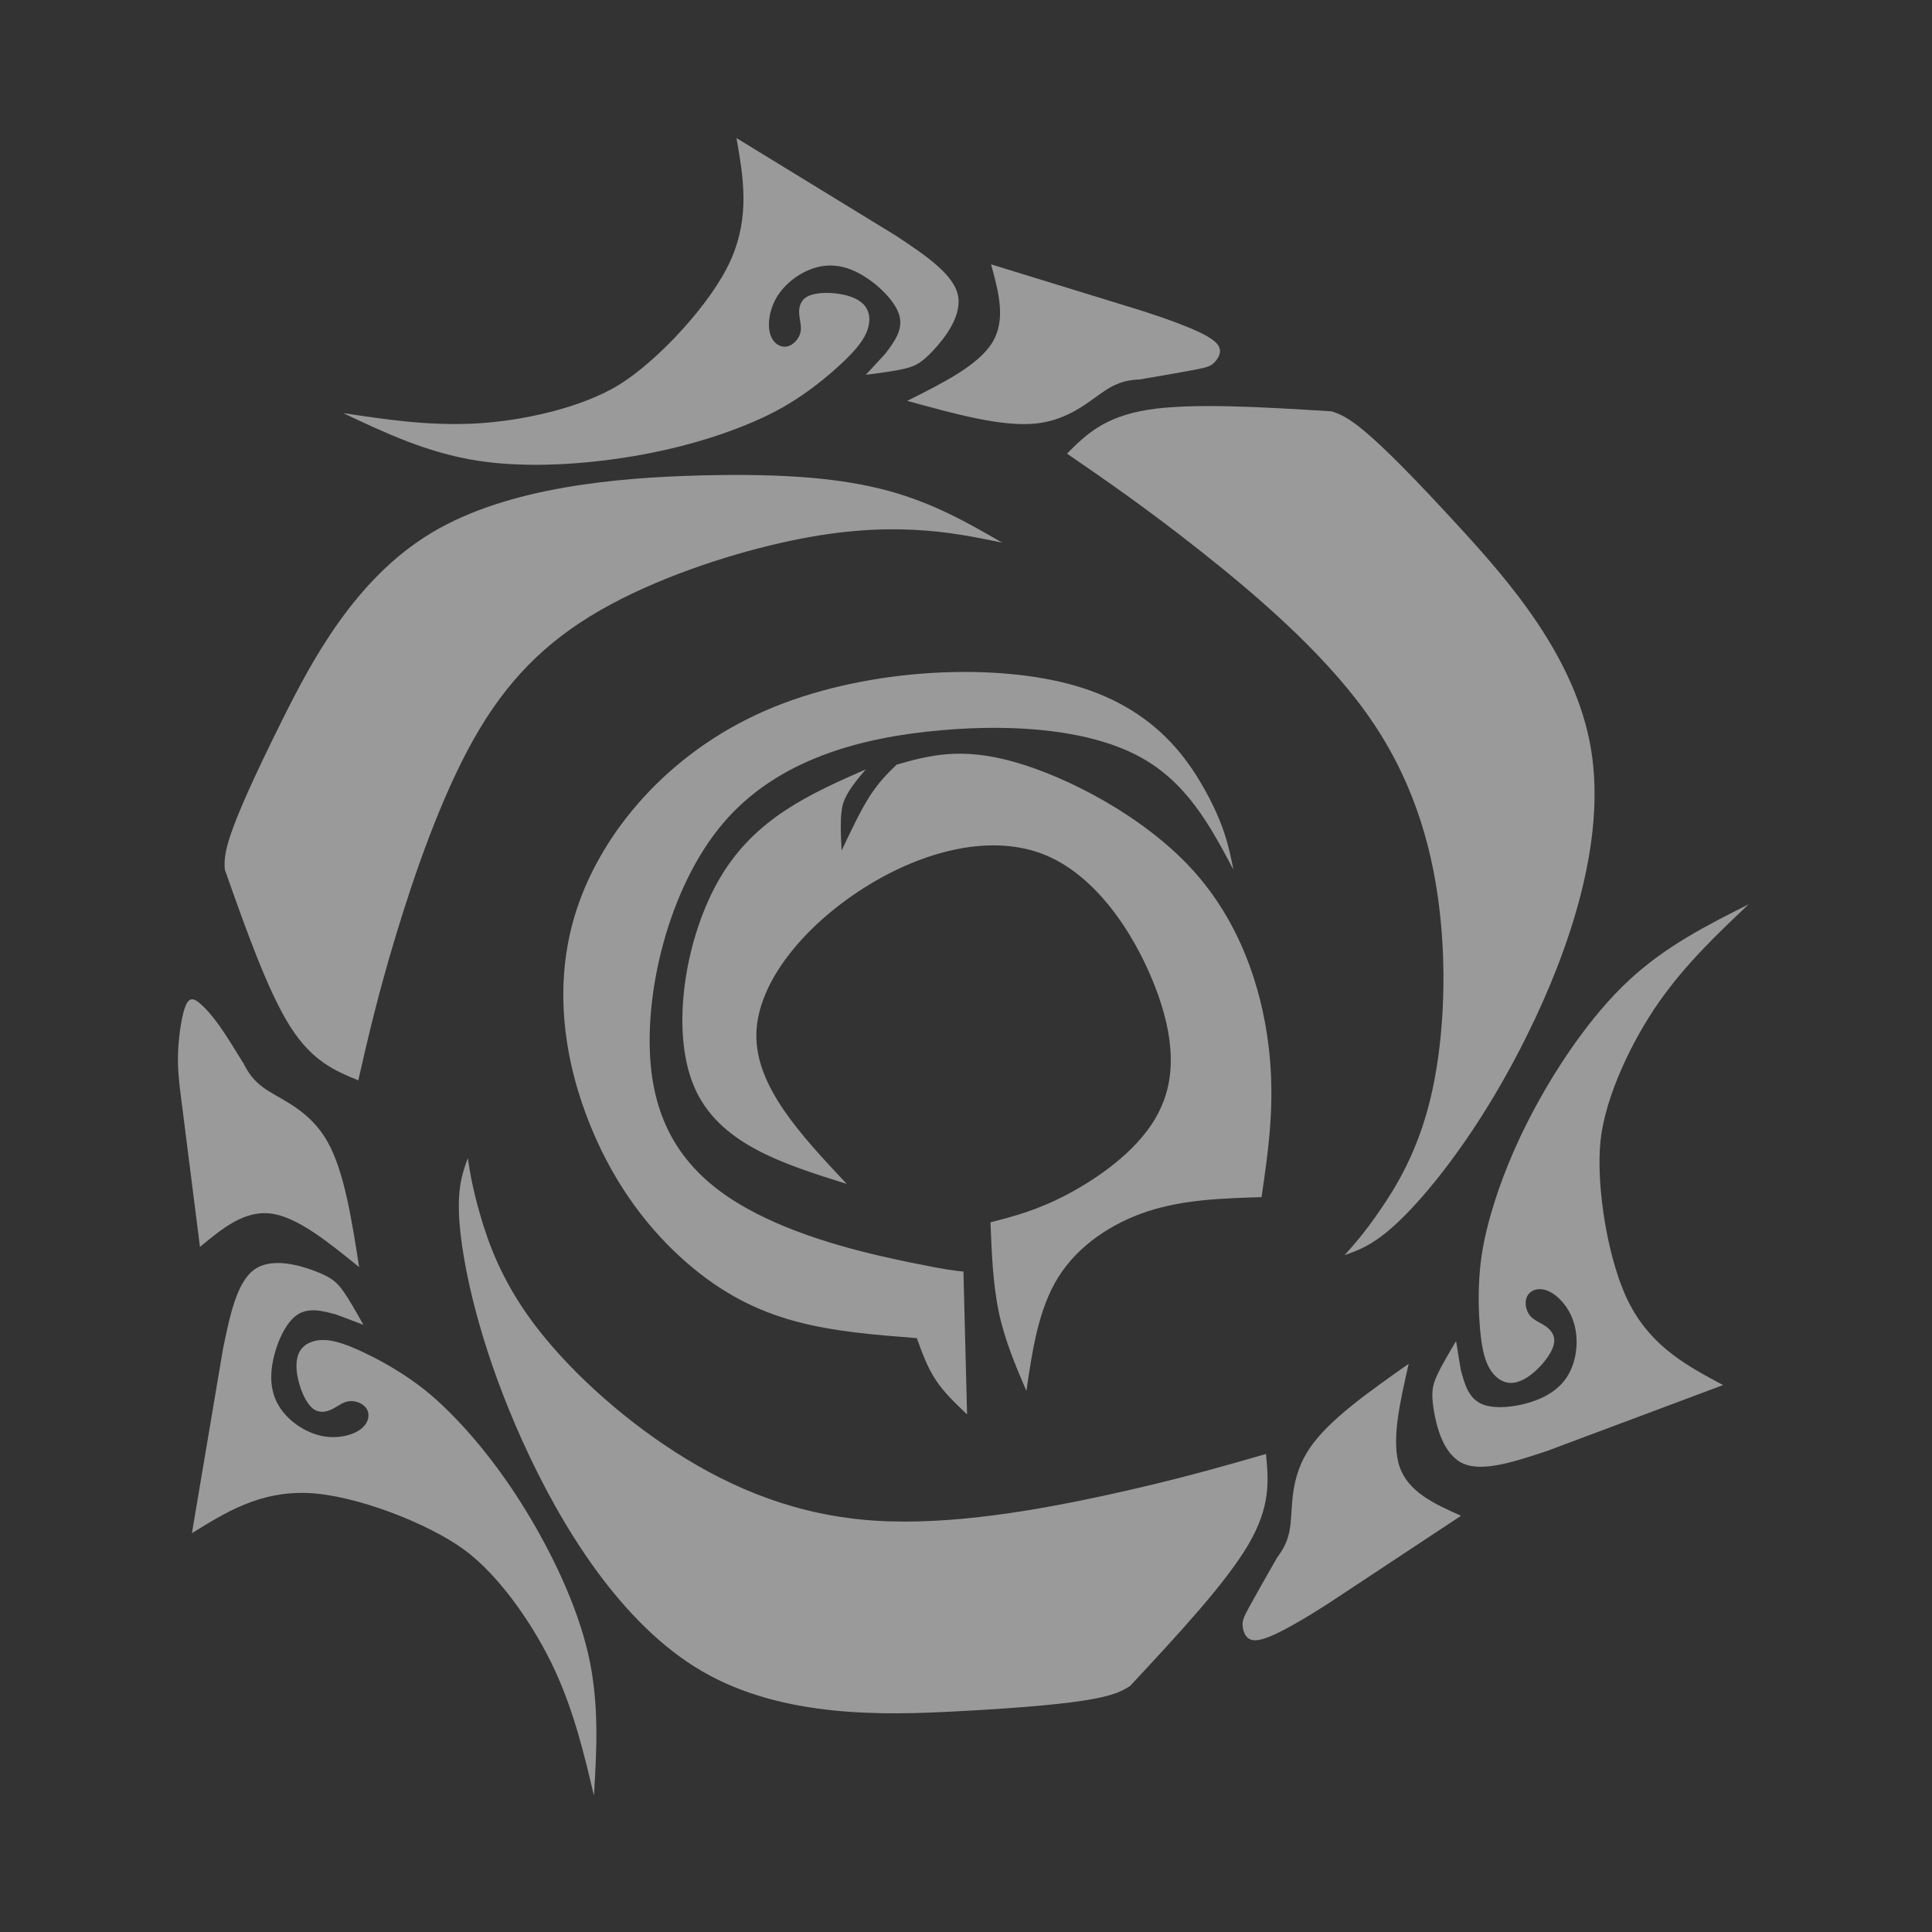 <?xml version="1.0" encoding="UTF-8" standalone="no"?>
<!-- Created with Inkscape (http://www.inkscape.org/) -->

<svg
   width="24"
   height="24"
   viewBox="0 0 6.35 6.35"
   version="1.1"
   id="svg1"
   xml:space="preserve"
   sodipodi:docname="MarkOfTheKindredCorrect.svg"
   inkscape:version="1.4 (86a8ad7, 2024-10-11)"
   xmlns:inkscape="http://www.inkscape.org/namespaces/inkscape"
   xmlns:sodipodi="http://sodipodi.sourceforge.net/DTD/sodipodi-0.dtd"
   xmlns="http://www.w3.org/2000/svg"
   xmlns:svg="http://www.w3.org/2000/svg"><rect x="0" y="0" width="6.35" height="6.35" fill="#333333" stroke="none"/><sodipodi:namedview
     id="namedview1"
     pagecolor="#505050"
     bordercolor="#eeeeee"
     borderopacity="1"
     inkscape:showpageshadow="0"
     inkscape:pageopacity="0"
     inkscape:pagecheckerboard="0"
     inkscape:deskcolor="#505050"
     inkscape:document-units="mm"
     inkscape:zoom="26.24"
     inkscape:cx="5.9260671"
     inkscape:cy="12.442835"
     inkscape:window-width="1920"
     inkscape:window-height="1017"
     inkscape:window-x="-8"
     inkscape:window-y="-8"
     inkscape:window-maximized="1"
     inkscape:current-layer="layer1" /><defs
     id="defs1"><inkscape:path-effect
       effect="bspline"
       id="path-effect7"
       is_visible="true"
       lpeversion="1.3"
       weight="33.333"
       steps="2"
       helper_size="0"
       apply_no_weight="true"
       apply_with_weight="true"
       only_selected="false"
       uniform="false" /><inkscape:path-effect
       effect="bspline"
       id="path-effect6"
       is_visible="true"
       lpeversion="1.3"
       weight="33.333"
       steps="2"
       helper_size="0"
       apply_no_weight="true"
       apply_with_weight="true"
       only_selected="false"
       uniform="false" /><inkscape:path-effect
       effect="bspline"
       id="path-effect5"
       is_visible="true"
       lpeversion="1.3"
       weight="33.333"
       steps="2"
       helper_size="0"
       apply_no_weight="true"
       apply_with_weight="true"
       only_selected="false"
       uniform="false" /><inkscape:path-effect
       effect="bspline"
       id="path-effect4"
       is_visible="true"
       lpeversion="1.3"
       weight="33.333"
       steps="2"
       helper_size="0"
       apply_no_weight="true"
       apply_with_weight="true"
       only_selected="false"
       uniform="false" /><inkscape:path-effect
       effect="bspline"
       id="path-effect3"
       is_visible="true"
       lpeversion="1.3"
       weight="33.333"
       steps="2"
       helper_size="0"
       apply_no_weight="true"
       apply_with_weight="true"
       only_selected="false"
       uniform="false" /><inkscape:path-effect
       effect="bspline"
       id="path-effect2"
       is_visible="true"
       lpeversion="1.3"
       weight="33.333"
       steps="2"
       helper_size="0"
       apply_no_weight="true"
       apply_with_weight="true"
       only_selected="false"
       uniform="false" /><inkscape:path-effect
       effect="bspline"
       id="path-effect3-5"
       is_visible="true"
       lpeversion="1.3"
       weight="33.333"
       steps="2"
       helper_size="0"
       apply_no_weight="true"
       apply_with_weight="true"
       only_selected="false"
       uniform="false" /><inkscape:path-effect
       effect="bspline"
       id="path-effect4-2"
       is_visible="true"
       lpeversion="1.3"
       weight="33.333"
       steps="2"
       helper_size="0"
       apply_no_weight="true"
       apply_with_weight="true"
       only_selected="false"
       uniform="false" /><inkscape:path-effect
       effect="bspline"
       id="path-effect5-7"
       is_visible="true"
       lpeversion="1.3"
       weight="33.333"
       steps="2"
       helper_size="0"
       apply_no_weight="true"
       apply_with_weight="true"
       only_selected="false"
       uniform="false" /><inkscape:path-effect
       effect="bspline"
       id="path-effect5-7-2"
       is_visible="true"
       lpeversion="1.3"
       weight="33.333"
       steps="2"
       helper_size="0"
       apply_no_weight="true"
       apply_with_weight="true"
       only_selected="false"
       uniform="false" /><inkscape:path-effect
       effect="bspline"
       id="path-effect4-2-1"
       is_visible="true"
       lpeversion="1.3"
       weight="33.333"
       steps="2"
       helper_size="0"
       apply_no_weight="true"
       apply_with_weight="true"
       only_selected="false"
       uniform="false" /><inkscape:path-effect
       effect="bspline"
       id="path-effect3-5-6"
       is_visible="true"
       lpeversion="1.3"
       weight="33.333"
       steps="2"
       helper_size="0"
       apply_no_weight="true"
       apply_with_weight="true"
       only_selected="false"
       uniform="false" /><inkscape:path-effect
       effect="bspline"
       id="path-effect6-9"
       is_visible="true"
       lpeversion="1.3"
       weight="33.333"
       steps="2"
       helper_size="0"
       apply_no_weight="true"
       apply_with_weight="true"
       only_selected="false"
       uniform="false" /><inkscape:path-effect
       effect="bspline"
       id="path-effect3-5-4"
       is_visible="true"
       lpeversion="1.3"
       weight="33.333"
       steps="2"
       helper_size="0"
       apply_no_weight="true"
       apply_with_weight="true"
       only_selected="false"
       uniform="false" /><inkscape:path-effect
       effect="bspline"
       id="path-effect3-5-3"
       is_visible="true"
       lpeversion="1.3"
       weight="33.333"
       steps="2"
       helper_size="0"
       apply_no_weight="true"
       apply_with_weight="true"
       only_selected="false"
       uniform="false" /></defs><g
     inkscape:label="Layer 1"
     inkscape:groupmode="layer"
     id="layer1"><g
       id="g7"
       transform="matrix(0.872,0,0,0.872,0.345,0.419)"><path
         style="opacity:0.507;fill:none;stroke-width:0.265"
         d="m 5.045,55.152 c 0,0 0,0 0,0 0.087,-3.89 0.173,-7.781 1.4,-8.669 1.227,-0.888 3.595,1.227 4.764,3.374 1.169,2.147 1.14,4.327 0.844,5.139 -0.296,0.812 -0.859,0.256 -1.386,-0.22 C 10.141,54.3 9.65,53.903 9.203,53.694 8.755,53.485 8.351,53.463 7.914,53.586 c -0.437,0.123 -0.906,0.39 -1.278,0.614 -0.372,0.224 -0.646,0.404 -0.895,0.556 -0.249,0.152 -0.473,0.274 -0.585,0.336 -0.112,0.061 -0.112,0.061 -0.112,0.061 z"
         id="path2"
         inkscape:path-effect="#path-effect2"
         inkscape:original-d="m 5.0453311,55.152181 c 0,0 0,0 0,0 0,0 0.1732301,-7.780928 0.2598451,-11.67139 2.3675276,2.114897 4.7349598,4.229706 7.1024398,6.34456 -0.02887,2.179857 -0.05774,4.359627 -0.08662,6.539442 -0.563004,-0.555792 -1.125991,-1.111563 -1.68899,-1.667344 -0.490828,-0.396991 -0.9816375,-0.793969 -1.4724566,-1.190955 -0.4042121,-0.02167 -0.8084079,-0.04331 -1.2126118,-0.06496 -0.4691745,0.26707 -0.9383305,0.534127 -1.4074958,0.80119 -0.2742866,0.180451 -0.5485624,0.360897 -0.8228435,0.541345 -0.2237603,0.122706 -0.4475115,0.245409 -0.6712672,0.368115 z"
         transform="matrix(0.08,0,0,0.08,-0.036,-0.219)" /><path
         style="opacity:0.507;fill:#ffffff;fill-opacity:1;stroke-width:0.265"
         d="m 38.248,15.618 c 1.674,-0.837 3.348,-1.674 4.007,-2.746 0.658,-1.072 0.301,-2.378 -0.056,-3.685 0,0 7.166,2.205 7.166,2.205 0.531,0.174 1.062,0.347 1.725,0.602 0.664,0.255 1.46,0.592 1.751,0.929 0.291,0.337 0.077,0.674 -0.107,0.868 -0.184,0.194 -0.337,0.245 -0.919,0.357 -0.582,0.112 -1.592,0.286 -2.603,0.459 -0.47,0.031 -0.939,0.061 -1.659,0.536 -0.72,0.475 -1.689,1.393 -3.282,1.546 -1.592,0.153 -3.807,-0.459 -6.023,-1.072 z"
         id="path4"
         inkscape:path-effect="#path-effect4"
         inkscape:original-d="m 38.248216,15.617766 c 0,0 3.348123,-1.674061 5.022184,-2.511092 -0.357278,-1.30661 -1.071809,-3.9197529 -1.071809,-3.9197529 0,0 7.165798,2.2048609 7.165798,2.2048609 0,0 1.061601,0.347062 1.5924,0.520592 0.796216,0.336861 1.5924,0.673708 2.3886,1.010562 -0.214366,0.33686 -0.428723,0.673707 -0.643083,1.010561 -0.15312,0.05104 -0.306232,0.102077 -0.459349,0.153116 -1.010581,0.173534 -3.031683,0.520592 -3.031683,0.520592 0,0 -0.939106,0.06125 -1.40866,0.09187 -0.969751,0.91871 -1.939462,1.837384 -2.909191,2.756076 -2.215113,-0.612473 -6.645207,-1.837384 -6.645207,-1.837384 z"
         transform="matrix(0.08,0,0,0.08,-0.036,-0.219)" /><path
         style="opacity:0.507;fill:#ffffff;fill-opacity:1;stroke-width:0.265"
         d="m 45.776,18.103 c 0.866,-0.866 1.732,-1.732 3.811,-2.064 2.079,-0.332 5.37,-0.13 8.661,0.072 0.375,0.13 0.751,0.26 1.61,0.989 0.859,0.729 2.201,2.057 4.461,4.526 2.259,2.469 5.435,6.077 6.15,10.423 0.715,4.345 -1.032,9.427 -2.974,13.375 -1.942,3.948 -4.078,6.763 -5.551,8.315 -1.472,1.552 -2.281,1.841 -3.089,2.129 0.476,-0.534 0.953,-1.068 1.689,-2.144 0.736,-1.075 1.732,-2.692 2.339,-5.161 0.606,-2.469 0.823,-5.789 0.44,-9.008 -0.383,-3.219 -1.364,-6.337 -3.465,-9.261 -2.1,-2.923 -5.32,-5.652 -7.853,-7.651 -2.534,-1.999 -4.381,-3.27 -6.229,-4.54 z"
         id="path5"
         inkscape:path-effect="#path-effect5"
         inkscape:original-d="m 45.776094,18.102561 c 0,0 1.732301,-1.732303 2.598451,-2.598454 3.291441,0.202106 9.874126,0.606306 9.874126,0.606306 0,0 0.750665,0.259845 1.125995,0.389768 1.342562,1.328125 2.685071,2.656197 4.027604,3.984296 3.175953,3.609035 6.351775,7.217927 9.527664,10.826891 -1.746774,5.081521 -3.493476,10.162842 -5.240215,15.24426 -2.136548,2.81505 -4.273013,5.629984 -6.409518,8.444976 -0.808424,0.288724 -2.425224,0.86615 -2.425224,0.86615 0,0 0.952767,-1.068252 1.429149,-1.60238 0.996093,-1.616847 1.992149,-3.233632 2.988223,-4.850445 0.21654,-3.320314 0.433075,-6.640494 0.649613,-9.960739 -0.98166,-3.118207 -1.963277,-6.23629 -2.944916,-9.354434 -3.219259,-2.728431 -6.438389,-5.456753 -9.657585,-8.18513 -1.847826,-1.27038 -5.543367,-3.811065 -5.543367,-3.811065 z"
         transform="matrix(0.08,0,0,0.08,-0.036,-0.219)" /><path
         style="opacity:0.507;fill:#ffffff;fill-opacity:1;stroke-width:0.265"
         d="m 11.455,16.996 c 1.994,0.25 3.989,0.5 6.168,0.339 2.18,-0.161 5.018,-0.847 6.792,-2.004 1.774,-1.158 4.26,-3.944 5.111,-6.019 0.852,-2.075 0.484,-3.902 0.117,-5.729 2.542,1.47 5.083,2.94 7.625,4.41 1.347,0.847 2.695,1.694 2.97,2.664 0.276,0.97 -0.521,2.062 -1.072,2.685 -0.551,0.623 -0.857,0.776 -1.342,0.903 -0.485,0.128 -1.148,0.23 -1.812,0.332 0.296,-0.337 0.592,-0.674 0.888,-1.011 0.419,-0.582 0.837,-1.164 0.612,-1.848 -0.225,-0.684 -1.092,-1.47 -1.883,-1.883 -0.791,-0.413 -1.506,-0.454 -2.184,-0.219 -0.679,0.235 -1.322,0.745 -1.684,1.353 -0.362,0.607 -0.444,1.312 -0.311,1.766 0.133,0.454 0.48,0.658 0.786,0.607 0.306,-0.051 0.572,-0.357 0.643,-0.658 0.071,-0.301 -0.051,-0.597 -0.077,-0.908 -0.026,-0.311 0.046,-0.638 0.378,-0.822 0.332,-0.184 0.924,-0.225 1.46,-0.158 0.536,0.066 1.016,0.24 1.266,0.561 0.25,0.322 0.271,0.791 0.071,1.266 -0.199,0.475 -0.618,0.954 -1.138,1.465 -0.521,0.51 -1.143,1.051 -1.848,1.557 -0.704,0.505 -1.49,0.975 -2.729,1.503 -1.238,0.528 -2.929,1.114 -5.137,1.541 -2.208,0.428 -4.933,0.697 -7.298,0.389 -2.365,-0.308 -4.369,-1.194 -6.373,-2.08 z"
         id="path3-1"
         inkscape:path-effect="#path-effect3-5"
         inkscape:original-d="m 11.454593,16.99598 c 0,0 3.988641,0.49998 5.982961,0.74997 2.36501,-0.571738 5.20302,-1.257824 7.095028,-1.715215 1.656795,-1.857682 4.141986,-4.644204 6.21298,-6.9663062 -0.367483,-1.827213 -1.102429,-5.4815295 -1.102429,-5.4815295 2.541715,1.4699073 5.083429,2.9398147 7.625144,4.409722 0,0 2.694831,1.6944766 4.042245,2.5417147 -0.796215,1.092245 -1.5924,2.184446 -2.3886,3.276669 -0.306236,0.153118 -0.61246,0.306231 -0.918691,0.459346 -0.663514,0.102079 -1.9905,0.306231 -1.9905,0.306231 0.296023,-0.336854 0.592045,-0.673708 0.888068,-1.010562 0,0 0.837031,-1.163676 1.255546,-1.745515 -0.867669,-0.786007 -1.735307,-1.571984 -2.60296,-2.3579762 -0.714552,-0.040831 -1.429075,-0.081661 -2.143614,-0.1224922 -0.643099,0.5103947 -1.286169,1.0207694 -1.929255,1.5311534 -0.08166,0.704345 -0.163322,1.408661 -0.244983,2.112992 0.347067,0.204158 0.694121,0.408308 1.041183,0.612461 0.265406,-0.306237 0.530799,-0.612461 0.7962,-0.918692 -0.122494,-0.296029 -0.244985,-0.592046 -0.367477,-0.888069 0.07146,-0.326652 0.142907,-0.653292 0.214363,-0.979938 0.592058,-0.04083 1.184092,-0.08166 1.776137,-0.122492 0.479772,0.173534 0.959522,0.347061 1.439283,0.520592 0.02043,0.469563 0.04083,0.939107 0.06125,1.408661 -0.418526,0.479771 -0.837031,0.959523 -1.255546,1.439284 -0.622684,0.541019 -1.245338,1.082016 -1.868009,1.623023 -0.786008,0.469563 -1.571985,0.939108 -2.357977,1.408661 -1.69087,0.585922 -3.381638,1.171809 -5.072508,1.757731 -2.725047,0.269453 -5.449932,0.538891 -8.17498,0.808344 -2.004327,-0.88594 -6.012859,-2.657768 -6.012859,-2.657768 z"
         transform="matrix(-0.051,0.062,-0.062,-0.051,7.833,3.085)"
         sodipodi:nodetypes="ccccccccccccccccccccccccccccc" /><path
         style="opacity:0.507;fill:#ffffff;fill-opacity:1;stroke-width:0.265"
         d="m 11.455,16.996 c 1.994,0.25 3.989,0.5 6.168,0.339 2.18,-0.161 5.018,-0.847 6.792,-2.004 1.774,-1.158 4.26,-3.944 5.111,-6.019 0.852,-2.075 0.484,-3.902 0.117,-5.729 2.542,1.47 5.083,2.94 7.625,4.41 1.347,0.847 2.695,1.694 2.97,2.664 0.276,0.97 -0.521,2.062 -1.072,2.685 -0.551,0.623 -0.857,0.776 -1.342,0.903 -0.485,0.128 -1.148,0.23 -1.812,0.332 0.296,-0.337 0.592,-0.674 0.888,-1.011 0.419,-0.582 0.837,-1.164 0.612,-1.848 -0.225,-0.684 -1.092,-1.47 -1.883,-1.883 -0.791,-0.413 -1.506,-0.454 -2.184,-0.219 -0.679,0.235 -1.322,0.745 -1.684,1.353 -0.362,0.607 -0.444,1.312 -0.311,1.766 0.133,0.454 0.48,0.658 0.786,0.607 0.306,-0.051 0.572,-0.357 0.643,-0.658 0.071,-0.301 -0.051,-0.597 -0.077,-0.908 -0.026,-0.311 0.046,-0.638 0.378,-0.822 0.332,-0.184 0.924,-0.225 1.46,-0.158 0.536,0.066 1.016,0.24 1.266,0.561 0.25,0.322 0.271,0.791 0.071,1.266 -0.199,0.475 -0.618,0.954 -1.138,1.465 -0.521,0.51 -1.143,1.051 -1.848,1.557 -0.704,0.505 -1.49,0.975 -2.729,1.503 -1.238,0.528 -2.929,1.114 -5.137,1.541 -2.208,0.428 -4.933,0.697 -7.298,0.389 -2.365,-0.308 -4.369,-1.194 -6.373,-2.08 z"
         id="path3-1-11"
         inkscape:path-effect="#path-effect3-5-3"
         inkscape:original-d="m 11.454593,16.99598 c 0,0 3.988641,0.49998 5.982961,0.74997 2.36501,-0.571738 5.20302,-1.257824 7.095028,-1.715215 1.656795,-1.857682 4.141986,-4.644204 6.21298,-6.9663062 -0.367483,-1.827213 -1.102429,-5.4815295 -1.102429,-5.4815295 2.541715,1.4699073 5.083429,2.9398147 7.625144,4.409722 0,0 2.694831,1.6944766 4.042245,2.5417147 -0.796215,1.092245 -1.5924,2.184446 -2.3886,3.276669 -0.306236,0.153118 -0.61246,0.306231 -0.918691,0.459346 -0.663514,0.102079 -1.9905,0.306231 -1.9905,0.306231 0.296023,-0.336854 0.592045,-0.673708 0.888068,-1.010562 0,0 0.837031,-1.163676 1.255546,-1.745515 -0.867669,-0.786007 -1.735307,-1.571984 -2.60296,-2.3579762 -0.714552,-0.040831 -1.429075,-0.081661 -2.143614,-0.1224922 -0.643099,0.5103947 -1.286169,1.0207694 -1.929255,1.5311534 -0.08166,0.704345 -0.163322,1.408661 -0.244983,2.112992 0.347067,0.204158 0.694121,0.408308 1.041183,0.612461 0.265406,-0.306237 0.530799,-0.612461 0.7962,-0.918692 -0.122494,-0.296029 -0.244985,-0.592046 -0.367477,-0.888069 0.07146,-0.326652 0.142907,-0.653292 0.214363,-0.979938 0.592058,-0.04083 1.184092,-0.08166 1.776137,-0.122492 0.479772,0.173534 0.959522,0.347061 1.439283,0.520592 0.02043,0.469563 0.04083,0.939107 0.06125,1.408661 -0.418526,0.479771 -0.837031,0.959523 -1.255546,1.439284 -0.622684,0.541019 -1.245338,1.082016 -1.868009,1.623023 -0.786008,0.469563 -1.571985,0.939108 -2.357977,1.408661 -1.69087,0.585922 -3.381638,1.171809 -5.072508,1.757731 -2.725047,0.269453 -5.449932,0.538891 -8.17498,0.808344 -2.004327,-0.88594 -6.012859,-2.657768 -6.012859,-2.657768 z"
         transform="matrix(-0.028,-0.075,0.075,-0.028,0.889,7.622)"
         sodipodi:nodetypes="ccccccccccccccccccccccccccccc" /><path
         style="opacity:0.507;fill:#ffffff;fill-opacity:1;stroke-width:0.265"
         d="m 11.455,16.996 c 1.994,0.25 3.989,0.5 6.168,0.339 2.18,-0.161 5.018,-0.847 6.792,-2.004 1.774,-1.158 4.26,-3.944 5.111,-6.019 0.852,-2.075 0.484,-3.902 0.117,-5.729 2.542,1.47 5.083,2.94 7.625,4.41 1.347,0.847 2.695,1.694 2.97,2.664 0.276,0.97 -0.521,2.062 -1.072,2.685 -0.551,0.623 -0.857,0.776 -1.342,0.903 -0.485,0.128 -1.148,0.23 -1.812,0.332 0.296,-0.337 0.592,-0.674 0.888,-1.011 0.419,-0.582 0.837,-1.164 0.612,-1.848 -0.225,-0.684 -1.092,-1.47 -1.883,-1.883 -0.791,-0.413 -1.506,-0.454 -2.184,-0.219 -0.679,0.235 -1.322,0.745 -1.684,1.353 -0.362,0.607 -0.444,1.312 -0.311,1.766 0.133,0.454 0.48,0.658 0.786,0.607 0.306,-0.051 0.572,-0.357 0.643,-0.658 0.071,-0.301 -0.051,-0.597 -0.077,-0.908 -0.026,-0.311 0.046,-0.638 0.378,-0.822 0.332,-0.184 0.924,-0.225 1.46,-0.158 0.536,0.066 1.016,0.24 1.266,0.561 0.25,0.322 0.271,0.791 0.071,1.266 -0.199,0.475 -0.618,0.954 -1.138,1.465 -0.521,0.51 -1.143,1.051 -1.848,1.557 -0.704,0.505 -1.49,0.975 -2.729,1.503 -1.238,0.528 -2.929,1.114 -5.137,1.541 -2.208,0.428 -4.933,0.697 -7.298,0.389 -2.365,-0.308 -4.369,-1.194 -6.373,-2.08 z"
         id="path3-1-1"
         inkscape:path-effect="#path-effect3-5-4"
         inkscape:original-d="m 11.454593,16.99598 c 0,0 3.988641,0.49998 5.982961,0.74997 2.36501,-0.571738 5.20302,-1.257824 7.095028,-1.715215 1.656795,-1.857682 4.141986,-4.644204 6.21298,-6.9663062 -0.367483,-1.827213 -1.102429,-5.4815295 -1.102429,-5.4815295 2.541715,1.4699073 5.083429,2.9398147 7.625144,4.409722 0,0 2.694831,1.6944766 4.042245,2.5417147 -0.796215,1.092245 -1.5924,2.184446 -2.3886,3.276669 -0.306236,0.153118 -0.61246,0.306231 -0.918691,0.459346 -0.663514,0.102079 -1.9905,0.306231 -1.9905,0.306231 0.296023,-0.336854 0.592045,-0.673708 0.888068,-1.010562 0,0 0.837031,-1.163676 1.255546,-1.745515 -0.867669,-0.786007 -1.735307,-1.571984 -2.60296,-2.3579762 -0.714552,-0.040831 -1.429075,-0.081661 -2.143614,-0.1224922 -0.643099,0.5103947 -1.286169,1.0207694 -1.929255,1.5311534 -0.08166,0.704345 -0.163322,1.408661 -0.244983,2.112992 0.347067,0.204158 0.694121,0.408308 1.041183,0.612461 0.265406,-0.306237 0.530799,-0.612461 0.7962,-0.918692 -0.122494,-0.296029 -0.244985,-0.592046 -0.367477,-0.888069 0.07146,-0.326652 0.142907,-0.653292 0.214363,-0.979938 0.592058,-0.04083 1.184092,-0.08166 1.776137,-0.122492 0.479772,0.173534 0.959522,0.347061 1.439283,0.520592 0.02043,0.469563 0.04083,0.939107 0.06125,1.408661 -0.418526,0.479771 -0.837031,0.959523 -1.255546,1.439284 -0.622684,0.541019 -1.245338,1.082016 -1.868009,1.623023 -0.786008,0.469563 -1.571985,0.939108 -2.357977,1.408661 -1.69087,0.585922 -3.381638,1.171809 -5.072508,1.757731 -2.725047,0.269453 -5.449932,0.538891 -8.17498,0.808344 -2.004327,-0.88594 -6.012859,-2.657768 -6.012859,-2.657768 z"
         transform="matrix(0.08,0.002,-0.002,0.08,0.016,-0.306)"
         sodipodi:nodetypes="ccccccccccccccccccccccccccccc" /><path
         style="opacity:0.507;fill:#ffffff;fill-opacity:1;stroke-width:0.265"
         d="m 38.248,15.618 c 1.674,-0.837 3.348,-1.674 4.007,-2.746 0.658,-1.072 0.301,-2.378 -0.056,-3.685 0,0 7.166,2.205 7.166,2.205 0.531,0.174 1.062,0.347 1.725,0.602 0.664,0.255 1.46,0.592 1.751,0.929 0.291,0.337 0.077,0.674 -0.107,0.868 -0.184,0.194 -0.337,0.245 -0.919,0.357 -0.582,0.112 -1.592,0.286 -2.603,0.459 -0.47,0.031 -0.939,0.061 -1.659,0.536 -0.72,0.475 -1.689,1.393 -3.282,1.546 -1.592,0.153 -3.807,-0.459 -6.023,-1.072 z"
         id="path4-4"
         inkscape:path-effect="#path-effect4-2"
         inkscape:original-d="m 38.248216,15.617766 c 0,0 3.348123,-1.674061 5.022184,-2.511092 -0.357278,-1.30661 -1.071809,-3.9197529 -1.071809,-3.9197529 0,0 7.165798,2.2048609 7.165798,2.2048609 0,0 1.061601,0.347062 1.5924,0.520592 0.796216,0.336861 1.5924,0.673708 2.3886,1.010562 -0.214366,0.33686 -0.428723,0.673707 -0.643083,1.010561 -0.15312,0.05104 -0.306232,0.102077 -0.459349,0.153116 -1.010581,0.173534 -3.031683,0.520592 -3.031683,0.520592 0,0 -0.939106,0.06125 -1.40866,0.09187 -0.969751,0.91871 -1.939462,1.837384 -2.909191,2.756076 -2.215113,-0.612473 -6.645207,-1.837384 -6.645207,-1.837384 z"
         transform="matrix(-0.051,0.062,-0.062,-0.051,7.833,3.085)" /><path
         style="opacity:0.507;fill:#ffffff;fill-opacity:1;stroke-width:0.265"
         d="m 45.776,18.103 c 0.866,-0.866 1.732,-1.732 3.811,-2.064 2.079,-0.332 5.37,-0.13 8.661,0.072 0.375,0.13 0.751,0.26 1.61,0.989 0.859,0.729 2.201,2.057 4.461,4.526 2.259,2.469 5.435,6.077 6.15,10.423 0.715,4.345 -1.032,9.427 -2.974,13.375 -1.942,3.948 -4.078,6.763 -5.551,8.315 -1.472,1.552 -2.281,1.841 -3.089,2.129 0.476,-0.534 0.953,-1.068 1.689,-2.144 0.736,-1.075 1.732,-2.692 2.339,-5.161 0.606,-2.469 0.823,-5.789 0.44,-9.008 -0.383,-3.219 -1.364,-6.337 -3.465,-9.261 -2.1,-2.923 -5.32,-5.652 -7.853,-7.651 -2.534,-1.999 -4.381,-3.27 -6.229,-4.54 z"
         id="path5-2"
         inkscape:path-effect="#path-effect5-7"
         inkscape:original-d="m 45.776094,18.102561 c 0,0 1.732301,-1.732303 2.598451,-2.598454 3.291441,0.202106 9.874126,0.606306 9.874126,0.606306 0,0 0.750665,0.259845 1.125995,0.389768 1.342562,1.328125 2.685071,2.656197 4.027604,3.984296 3.175953,3.609035 6.351775,7.217927 9.527664,10.826891 -1.746774,5.081521 -3.493476,10.162842 -5.240215,15.24426 -2.136548,2.81505 -4.273013,5.629984 -6.409518,8.444976 -0.808424,0.288724 -2.425224,0.86615 -2.425224,0.86615 0,0 0.952767,-1.068252 1.429149,-1.60238 0.996093,-1.616847 1.992149,-3.233632 2.988223,-4.850445 0.21654,-3.320314 0.433075,-6.640494 0.649613,-9.960739 -0.98166,-3.118207 -1.963277,-6.23629 -2.944916,-9.354434 -3.219259,-2.728431 -6.438389,-5.456753 -9.657585,-8.18513 -1.847826,-1.27038 -5.543367,-3.811065 -5.543367,-3.811065 z"
         transform="matrix(-0.051,0.062,-0.062,-0.051,7.833,3.085)" /><path
         style="opacity:0.507;fill:#ffffff;fill-opacity:1;stroke-width:0.265"
         d="m 38.248,15.618 c 1.674,-0.837 3.348,-1.674 4.007,-2.746 0.658,-1.072 0.301,-2.378 -0.056,-3.685 0,0 7.166,2.205 7.166,2.205 0.531,0.174 1.062,0.347 1.727,0.692 0.665,0.344 1.465,0.86 1.756,1.197 0.291,0.337 0.073,0.495 -0.245,0.64 -0.318,0.145 -0.736,0.275 -1.317,0.388 -0.582,0.112 -1.328,0.206 -2.074,0.3 -0.47,0.031 -0.939,0.061 -1.659,0.536 -0.72,0.475 -1.689,1.393 -3.282,1.546 -1.592,0.153 -3.807,-0.459 -6.023,-1.072 z"
         id="path4-4-7"
         inkscape:path-effect="#path-effect4-2-1"
         inkscape:original-d="m 38.248216,15.617766 c 0,0 3.348123,-1.674061 5.022184,-2.511092 -0.357278,-1.30661 -1.071809,-3.9197529 -1.071809,-3.9197529 l 7.165798,2.2048609 c 0,0 1.061601,0.347062 1.5924,0.520592 0.79987,0.515439 1.599691,1.030846 2.39956,1.546285 -0.218019,0.158282 -0.436029,0.316559 -0.654043,0.474838 -0.417696,0.130849 -0.835363,0.26169 -1.253057,0.392539 -0.746007,0.09372 -2.237975,0.281169 -2.237975,0.281169 0,0 -0.939106,0.06125 -1.40866,0.09187 -0.969751,0.91871 -1.939462,1.837384 -2.909191,2.756076 -2.215113,-0.612473 -6.645207,-1.837384 -6.645207,-1.837384 z"
         transform="matrix(-0.033,-0.073,0.073,-0.033,1.08,7.603)"
         sodipodi:nodetypes="ccccccccccccc" /><path
         style="opacity:0.507;fill:#ffffff;fill-opacity:1;stroke-width:0.265"
         d="m 45.776,18.103 c 0.866,-0.866 1.732,-1.732 3.811,-2.064 2.079,-0.332 5.37,-0.13 8.661,0.072 0.375,0.13 0.751,0.26 1.61,0.989 0.859,0.729 2.201,2.057 4.461,4.526 2.259,2.469 5.435,6.077 6.242,10.491 0.807,4.413 -0.756,9.63 -2.174,13.488 -1.418,3.858 -2.693,6.357 -4.109,8.194 -1.417,1.837 -2.975,3.013 -4.534,4.189 0.757,-1.127 1.513,-2.254 2.223,-3.808 0.71,-1.553 1.375,-3.533 1.783,-6.34 0.408,-2.807 0.561,-6.441 0.056,-9.536 -0.505,-3.095 -1.667,-5.65 -3.857,-8.291 -2.191,-2.642 -5.41,-5.37 -7.943,-7.369 -2.534,-1.999 -4.381,-3.27 -6.229,-4.54 z"
         id="path5-2-6"
         inkscape:path-effect="#path-effect5-7-2"
         inkscape:original-d="m 45.776094,18.102561 c 0,0 1.732301,-1.732303 2.598451,-2.598454 3.291441,0.202106 9.874126,0.606306 9.874126,0.606306 0,0 0.750665,0.259845 1.125995,0.389768 1.342562,1.328125 2.685071,2.656197 4.027604,3.984296 3.175953,3.609035 6.351775,7.217927 9.527664,10.826891 -1.5624,5.217305 -3.124706,10.434297 -4.687106,15.651605 -1.274508,2.498885 -2.548937,4.997617 -3.823445,7.496503 -1.558598,1.175837 -4.675699,3.527438 -4.675699,3.527438 0,0 1.513045,-2.254379 2.269589,-3.381601 0.664259,-1.979487 1.328478,-3.958857 1.992736,-5.938346 0.152357,-3.634505 0.304708,-7.268863 0.457062,-10.903292 -1.162008,-2.554972 -2.324017,-5.109947 -3.486025,-7.664919 -3.219259,-2.728431 -6.438389,-5.456753 -9.657585,-8.18513 -1.847826,-1.27038 -5.543367,-3.811065 -5.543367,-3.811065 z"
         transform="matrix(-0.029,-0.068,0.071,-0.027,0.997,7.193)"
         sodipodi:nodetypes="ccccccccccccccc" /><path
         style="display:inline;opacity:0.507;fill:#ffffff;fill-opacity:1;stroke-width:0.265"
         d="m 41.068,63.371 c 0,0 -0.171,-6.731 -0.171,-6.731 -0.399,-0.038 -0.799,-0.076 -2.51,-0.428 -1.711,-0.352 -4.734,-1.017 -7.253,-2.31 -2.519,-1.293 -4.535,-3.213 -4.943,-6.721 -0.409,-3.508 0.789,-8.603 3.375,-11.655 2.586,-3.052 6.559,-4.059 10.251,-4.387 3.692,-0.328 7.101,0.024 9.354,1.231 2.253,1.207 3.349,3.27 4.446,5.333 -0.209,-1.046 -0.418,-2.091 -1.35,-3.765 -0.932,-1.673 -2.586,-3.974 -6.398,-4.981 -3.812,-1.008 -9.782,-0.723 -14.326,1.264 -4.544,1.987 -7.662,5.675 -8.87,9.364 -1.207,3.689 -0.504,7.377 0.675,10.248 1.179,2.871 2.833,4.924 4.487,6.369 1.654,1.445 3.308,2.282 5.119,2.776 1.811,0.494 3.779,0.646 5.747,0.799 0.247,0.684 0.494,1.369 0.889,1.968 0.395,0.599 0.936,1.112 1.478,1.626 z"
         id="path6"
         inkscape:path-effect="#path-effect6"
         inkscape:original-d="m 41.068243,63.370581 -0.171116,-6.730627 c 0,0 -0.79855,-0.07605 -1.197824,-0.11408 -3.02314,-0.66547 -6.046158,-1.330915 -9.069237,-1.996372 -2.015426,-1.920359 -4.030774,-3.840641 -6.046159,-5.760963 1.197848,-5.095605 2.395647,-10.191009 3.593472,-15.286513 3.973811,-1.007714 7.947466,-2.015385 11.921198,-3.023079 3.409728,0.351726 6.819353,0.703439 10.22898,1.055153 1.096459,2.062985 3.289318,6.188829 3.289318,6.188829 0,0 -0.418288,-2.091439 -0.627433,-3.137157 -1.654169,-2.300629 -3.308276,-4.601165 -4.962414,-6.901746 -5.970224,0.285202 -11.940209,0.570391 -17.910315,0.855588 -3.118207,3.68861 -6.23629,7.377073 -9.354434,11.065611 0.703498,3.688609 1.406967,7.377073 2.110451,11.06561 1.654171,2.053453 3.308275,4.106823 4.962413,6.160236 1.654171,0.836592 3.308242,1.673134 4.962414,2.509726 1.967893,0.152108 5.903558,0.456314 5.903558,0.456314 0,0 0.494336,1.368928 0.741511,2.053413 0.541883,0.513363 1.625617,1.540057 1.625617,1.540057 z"
         sodipodi:nodetypes="ccccccccccccccccccc"
         transform="matrix(0.08,0,0,0.08,-0.036,-0.219)" /><a
         id="a6"
         transform="matrix(0.08,0,0,0.08,-0.036,-0.219)"><path
           style="display:inline;opacity:0.507;fill:#ffffff;fill-opacity:1;stroke-width:0.265"
           d="m 44.498,57.153 c -0.374,-1.525 -1.073,-3.086 -1.771,-4.648 -1.376,0.241 -2.751,0.481 -4.749,0.387 -1.998,-0.094 -4.618,-0.523 -6.467,-1.695 -1.85,-1.172 -2.929,-3.087 -3.232,-6.072 -0.304,-2.985 0.168,-7.039 2.466,-9.421 2.297,-2.382 6.42,-3.091 10.439,-2.605 4.02,0.486 7.936,2.167 9.285,4.735 1.349,2.568 0.131,6.023 -1.088,9.478 2.896,-2.466 5.791,-4.932 5.674,-8.303 -0.117,-3.37 -3.248,-7.644 -6.561,-9.747 -3.313,-2.103 -6.809,-2.036 -10.304,-1.969 0.731,0.317 1.577,0.684 2.036,1.169 0.459,0.485 0.875,1.45 1.233,2.285 -0.989,-0.77 -1.969,-1.533 -2.814,-2.035 -0.846,-0.502 -1.524,-0.722 -2.209,-0.945 -1.901,0.29 -3.802,0.58 -6.267,2.559 -2.465,1.978 -5.494,5.645 -6.758,9.354 -1.264,3.709 -0.762,7.461 0.261,10.436 1.023,2.975 2.568,5.173 4.112,7.371 2.077,-0.831 4.153,-1.663 6.355,-1.911 2.202,-0.248 4.528,0.087 6.355,1.197 1.826,1.11 3.153,2.995 4.479,4.88 -0.05,-1.488 -0.1,-2.975 -0.474,-4.5 z"
           id="path6-7"
           inkscape:path-effect="#path-effect6-9"
           inkscape:original-d="m 44.82171,57.190102 c -0.698322,-1.561641 -1.396645,-3.123282 -2.094967,-4.684923 0,0 -2.751379,0.481275 -4.127109,0.72192 -2.61994,-0.429 -5.239722,-0.857974 -7.85966,-1.286973 -1.079128,-1.915327 -2.158192,-3.830539 -3.237319,-5.745865 0.471894,-4.054238 0.94376,-8.108236 1.415654,-12.162474 4.122609,-0.70921 8.244972,-1.418377 12.367582,-2.127587 3.916653,1.680883 7.833072,3.361666 11.749727,5.042549 -1.218398,3.455261 -3.65512,10.365573 -3.65512,10.365573 0,0 5.791246,-4.932445 8.686956,-7.398741 -3.130668,-4.273957 -6.261148,-8.547659 -9.391815,-12.821617 -3.495601,0.06701 -10.486593,0.20102 -10.486593,0.20102 0,0 1.577037,0.684417 2.192468,0.951508 0.302293,0.702376 1.076914,2.502209 1.076914,2.502209 0,0 -1.968697,-1.53322 -2.967816,-2.311334 -0.691992,-0.224942 -2.055515,-0.668175 -2.055515,-0.668175 0,0 -3.802059,0.580431 -5.703116,0.870651 -3.029187,3.666731 -6.058256,7.333319 -9.087473,11.000087 0.501663,3.752026 1.003295,7.50383 1.504958,11.255858 1.544583,2.197856 4.633655,6.593438 4.633655,6.593438 0,0 4.15329,-1.662799 6.23,-2.494225 2.326755,0.334964 4.653414,0.669915 6.980121,1.004872 1.326213,1.885127 3.978638,5.65538 3.978638,5.65538 0,0 -0.100113,-2.975434 -0.15017,-4.463151 z"
           transform="matrix(-0.733,0.341,0.365,0.785,54.325,-1.467)"
           sodipodi:nodetypes="scccccccccccsccccccccscs" /></a></g></g></svg>
